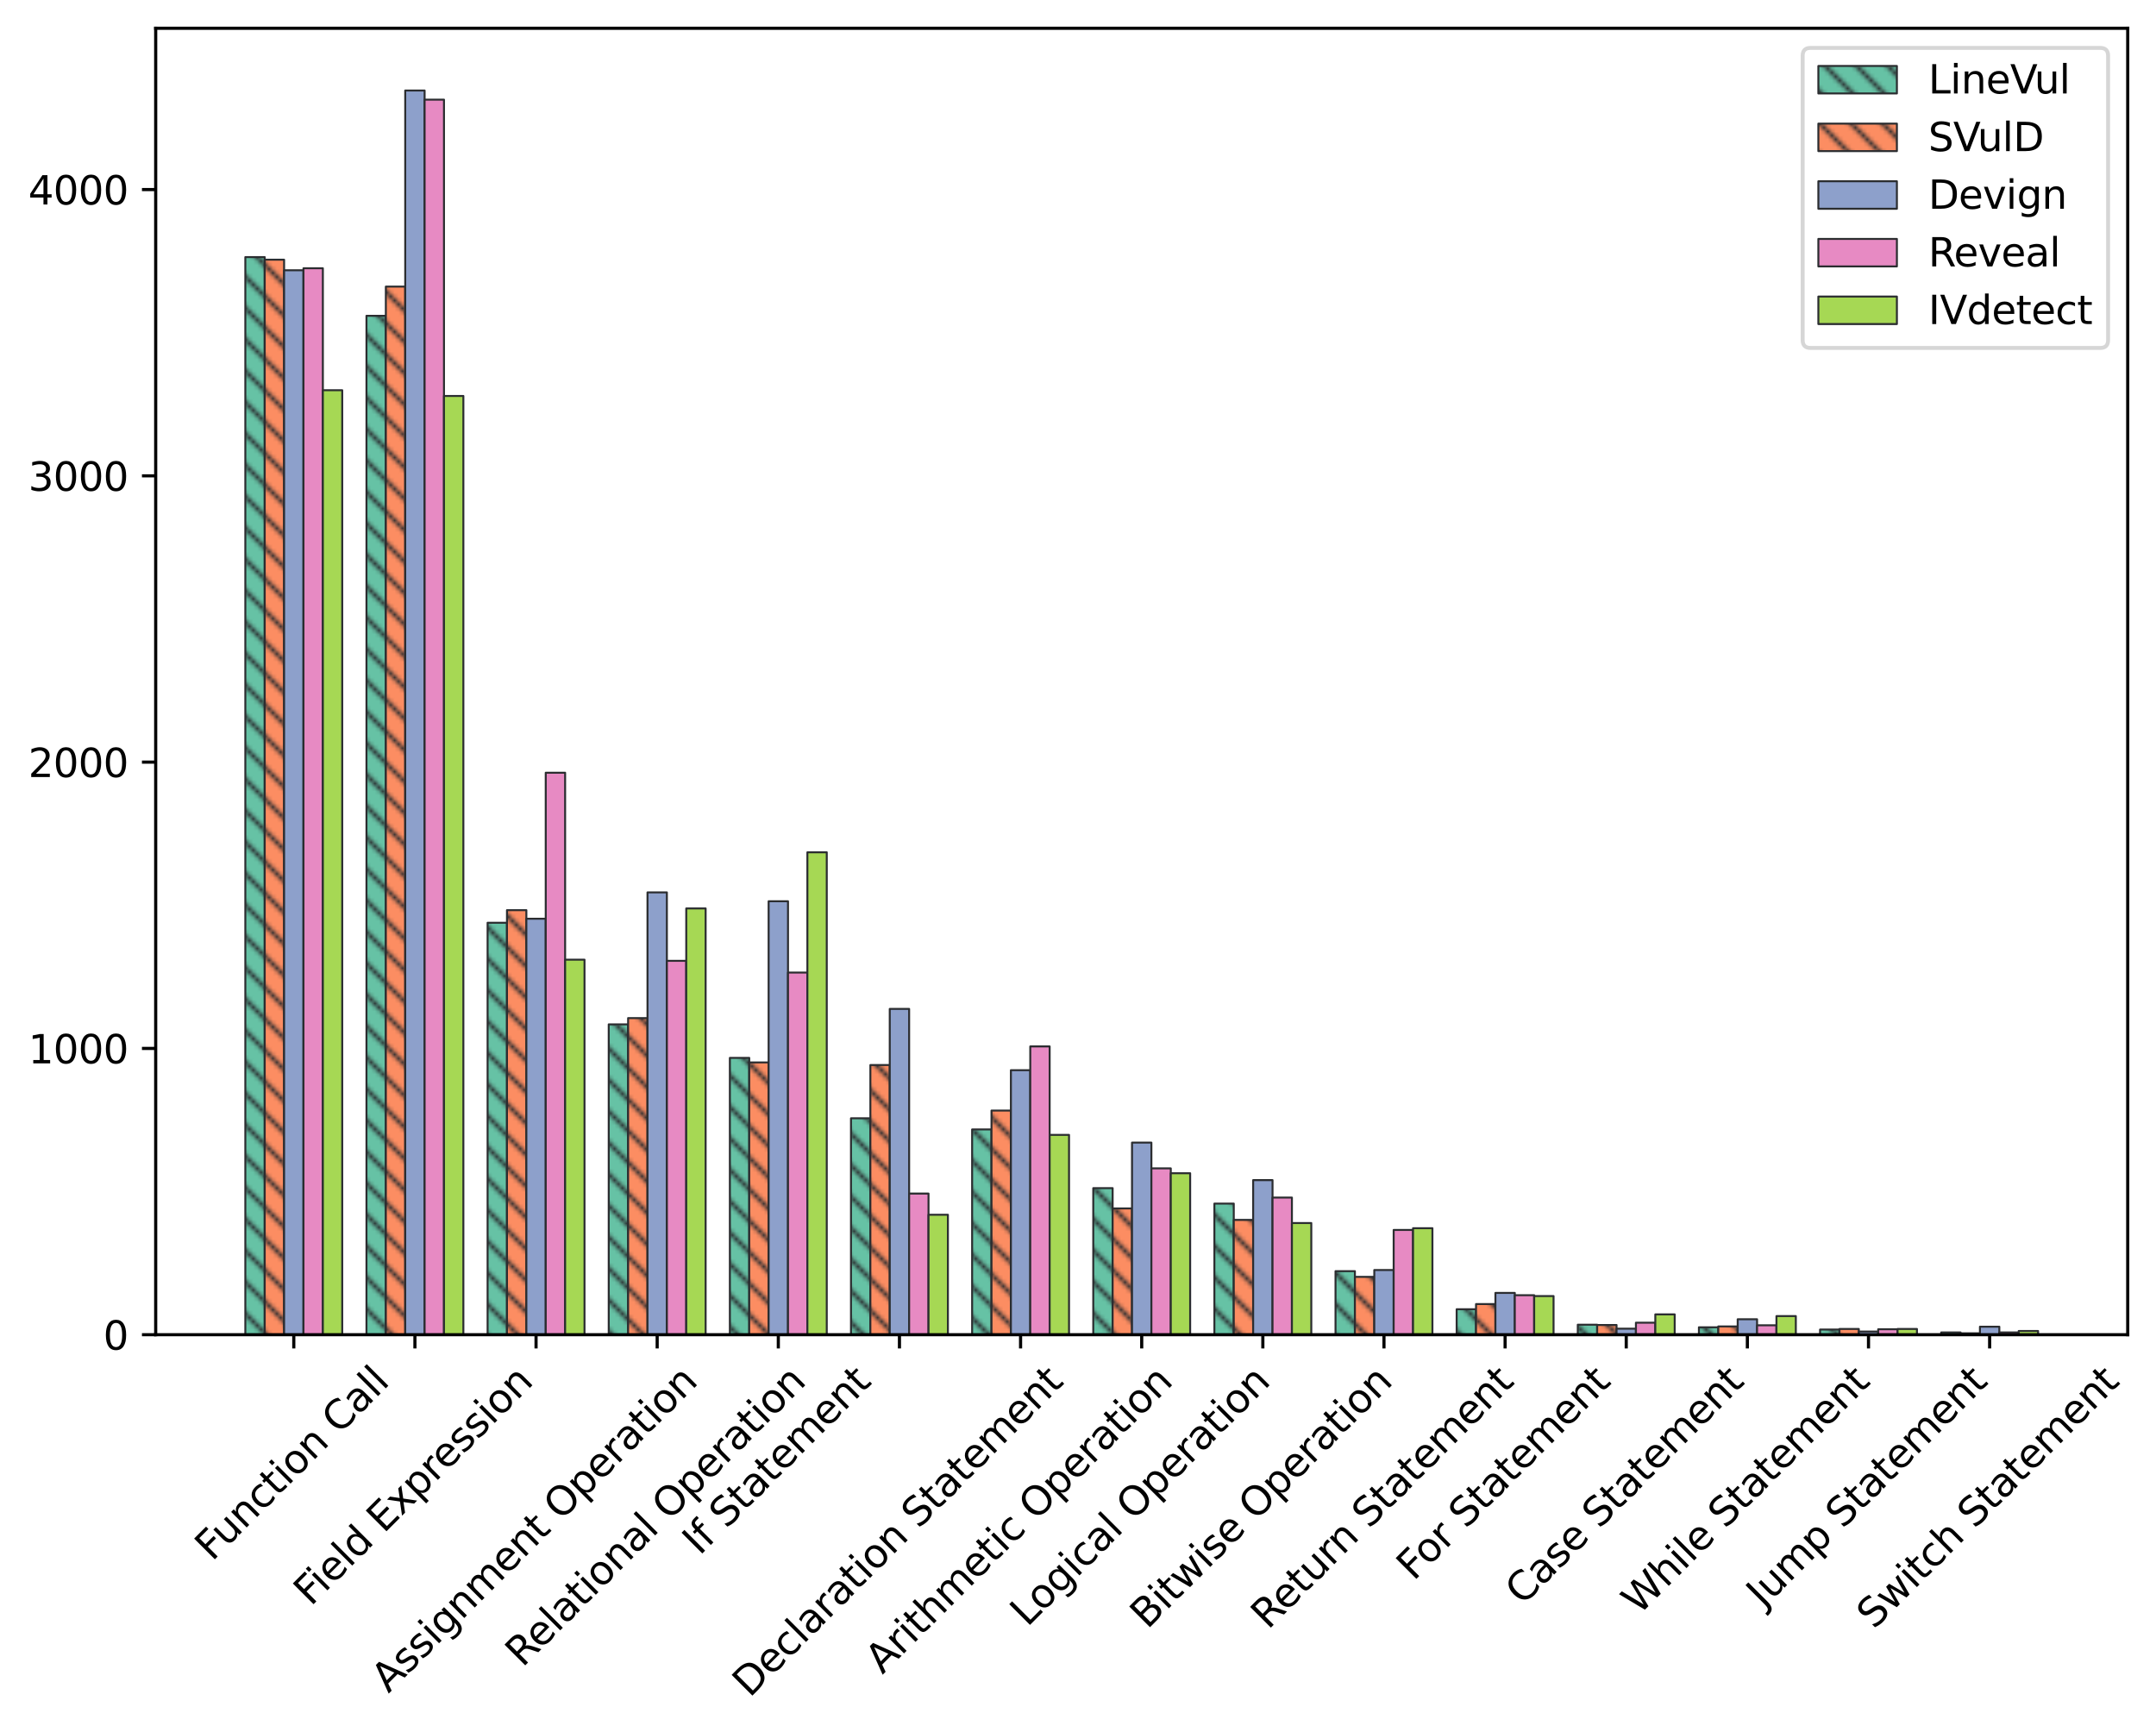 <?xml version="1.0" encoding="utf-8" standalone="no"?>
<!DOCTYPE svg PUBLIC "-//W3C//DTD SVG 1.1//EN"
  "http://www.w3.org/Graphics/SVG/1.1/DTD/svg11.dtd">
<svg xmlns:xlink="http://www.w3.org/1999/xlink" width="549.05pt" height="441.106pt" viewBox="0 0 549.05 441.106" xmlns="http://www.w3.org/2000/svg" version="1.1">
 <defs>
  <style type="text/css">*{stroke-linejoin: round; stroke-linecap: butt}</style>
 </defs>
 <g id="figure_1">
  <g id="patch_1">
   <path d="M 0 441.106 
L 549.05 441.106 
L 549.05 0 
L 0 0 
z
" style="fill: #ffffff"/>
  </g>
  <g id="axes_1">
   <g id="patch_2">
    <path d="M 39.65 339.84 
L 541.85 339.84 
L 541.85 7.2 
L 39.65 7.2 
z
" style="fill: #ffffff"/>
   </g>
   <g id="patch_3">
    <path d="M 62.477 339.84 
L 67.413 339.84 
L 67.413 65.465 
L 62.477 65.465 
z
" clip-path="url(#pabed807ed5)" style="fill: url(#h1a33a3d0a0); stroke: #2b2d30; stroke-width: 0.5; stroke-linejoin: miter"/>
   </g>
   <g id="patch_4">
    <path d="M 93.325 339.84 
L 98.261 339.84 
L 98.261 80.408 
L 93.325 80.408 
z
" clip-path="url(#pabed807ed5)" style="fill: url(#h1a33a3d0a0); stroke: #2b2d30; stroke-width: 0.5; stroke-linejoin: miter"/>
   </g>
   <g id="patch_5">
    <path d="M 124.173 339.84 
L 129.108 339.84 
L 129.108 234.945 
L 124.173 234.945 
z
" clip-path="url(#pabed807ed5)" style="fill: url(#h1a33a3d0a0); stroke: #2b2d30; stroke-width: 0.5; stroke-linejoin: miter"/>
   </g>
   <g id="patch_6">
    <path d="M 155.02 339.84 
L 159.956 339.84 
L 159.956 260.822 
L 155.02 260.822 
z
" clip-path="url(#pabed807ed5)" style="fill: url(#h1a33a3d0a0); stroke: #2b2d30; stroke-width: 0.5; stroke-linejoin: miter"/>
   </g>
   <g id="patch_7">
    <path d="M 185.868 339.84 
L 190.804 339.84 
L 190.804 269.351 
L 185.868 269.351 
z
" clip-path="url(#pabed807ed5)" style="fill: url(#h1a33a3d0a0); stroke: #2b2d30; stroke-width: 0.5; stroke-linejoin: miter"/>
   </g>
   <g id="patch_8">
    <path d="M 216.716 339.84 
L 221.651 339.84 
L 221.651 284.732 
L 216.716 284.732 
z
" clip-path="url(#pabed807ed5)" style="fill: url(#h1a33a3d0a0); stroke: #2b2d30; stroke-width: 0.5; stroke-linejoin: miter"/>
   </g>
   <g id="patch_9">
    <path d="M 247.563 339.84 
L 252.499 339.84 
L 252.499 287.575 
L 247.563 287.575 
z
" clip-path="url(#pabed807ed5)" style="fill: url(#h1a33a3d0a0); stroke: #2b2d30; stroke-width: 0.5; stroke-linejoin: miter"/>
   </g>
   <g id="patch_10">
    <path d="M 278.411 339.84 
L 283.347 339.84 
L 283.347 302.518 
L 278.411 302.518 
z
" clip-path="url(#pabed807ed5)" style="fill: url(#h1a33a3d0a0); stroke: #2b2d30; stroke-width: 0.5; stroke-linejoin: miter"/>
   </g>
   <g id="patch_11">
    <path d="M 309.259 339.84 
L 314.194 339.84 
L 314.194 306.454 
L 309.259 306.454 
z
" clip-path="url(#pabed807ed5)" style="fill: url(#h1a33a3d0a0); stroke: #2b2d30; stroke-width: 0.5; stroke-linejoin: miter"/>
   </g>
   <g id="patch_12">
    <path d="M 340.106 339.84 
L 345.042 339.84 
L 345.042 323.657 
L 340.106 323.657 
z
" clip-path="url(#pabed807ed5)" style="fill: url(#h1a33a3d0a0); stroke: #2b2d30; stroke-width: 0.5; stroke-linejoin: miter"/>
   </g>
   <g id="patch_13">
    <path d="M 370.954 339.84 
L 375.89 339.84 
L 375.89 333.352 
L 370.954 333.352 
z
" clip-path="url(#pabed807ed5)" style="fill: url(#h1a33a3d0a0); stroke: #2b2d30; stroke-width: 0.5; stroke-linejoin: miter"/>
   </g>
   <g id="patch_14">
    <path d="M 401.802 339.84 
L 406.737 339.84 
L 406.737 337.289 
L 401.802 337.289 
z
" clip-path="url(#pabed807ed5)" style="fill: url(#h1a33a3d0a0); stroke: #2b2d30; stroke-width: 0.5; stroke-linejoin: miter"/>
   </g>
   <g id="patch_15">
    <path d="M 432.649 339.84 
L 437.585 339.84 
L 437.585 337.945 
L 432.649 337.945 
z
" clip-path="url(#pabed807ed5)" style="fill: url(#h1a33a3d0a0); stroke: #2b2d30; stroke-width: 0.5; stroke-linejoin: miter"/>
   </g>
   <g id="patch_16">
    <path d="M 463.497 339.84 
L 468.433 339.84 
L 468.433 338.528 
L 463.497 338.528 
z
" clip-path="url(#pabed807ed5)" style="fill: url(#h1a33a3d0a0); stroke: #2b2d30; stroke-width: 0.5; stroke-linejoin: miter"/>
   </g>
   <g id="patch_17">
    <path d="M 494.345 339.84 
L 499.28 339.84 
L 499.28 339.257 
L 494.345 339.257 
z
" clip-path="url(#pabed807ed5)" style="fill: url(#h1a33a3d0a0); stroke: #2b2d30; stroke-width: 0.5; stroke-linejoin: miter"/>
   </g>
   <g id="patch_18">
    <path d="M 67.413 339.84 
L 72.349 339.84 
L 72.349 66.121 
L 67.413 66.121 
z
" clip-path="url(#pabed807ed5)" style="fill: url(#h4b7a4d886e); stroke: #2b2d30; stroke-width: 0.5; stroke-linejoin: miter"/>
   </g>
   <g id="patch_19">
    <path d="M 98.261 339.84 
L 103.196 339.84 
L 103.196 72.973 
L 98.261 72.973 
z
" clip-path="url(#pabed807ed5)" style="fill: url(#h4b7a4d886e); stroke: #2b2d30; stroke-width: 0.5; stroke-linejoin: miter"/>
   </g>
   <g id="patch_20">
    <path d="M 129.108 339.84 
L 134.044 339.84 
L 134.044 231.737 
L 129.108 231.737 
z
" clip-path="url(#pabed807ed5)" style="fill: url(#h4b7a4d886e); stroke: #2b2d30; stroke-width: 0.5; stroke-linejoin: miter"/>
   </g>
   <g id="patch_21">
    <path d="M 159.956 339.84 
L 164.892 339.84 
L 164.892 259.219 
L 159.956 259.219 
z
" clip-path="url(#pabed807ed5)" style="fill: url(#h4b7a4d886e); stroke: #2b2d30; stroke-width: 0.5; stroke-linejoin: miter"/>
   </g>
   <g id="patch_22">
    <path d="M 190.804 339.84 
L 195.739 339.84 
L 195.739 270.517 
L 190.804 270.517 
z
" clip-path="url(#pabed807ed5)" style="fill: url(#h4b7a4d886e); stroke: #2b2d30; stroke-width: 0.5; stroke-linejoin: miter"/>
   </g>
   <g id="patch_23">
    <path d="M 221.651 339.84 
L 226.587 339.84 
L 226.587 271.173 
L 221.651 271.173 
z
" clip-path="url(#pabed807ed5)" style="fill: url(#h4b7a4d886e); stroke: #2b2d30; stroke-width: 0.5; stroke-linejoin: miter"/>
   </g>
   <g id="patch_24">
    <path d="M 252.499 339.84 
L 257.435 339.84 
L 257.435 282.764 
L 252.499 282.764 
z
" clip-path="url(#pabed807ed5)" style="fill: url(#h4b7a4d886e); stroke: #2b2d30; stroke-width: 0.5; stroke-linejoin: miter"/>
   </g>
   <g id="patch_25">
    <path d="M 283.347 339.84 
L 288.282 339.84 
L 288.282 307.693 
L 283.347 307.693 
z
" clip-path="url(#pabed807ed5)" style="fill: url(#h4b7a4d886e); stroke: #2b2d30; stroke-width: 0.5; stroke-linejoin: miter"/>
   </g>
   <g id="patch_26">
    <path d="M 314.194 339.84 
L 319.13 339.84 
L 319.13 310.609 
L 314.194 310.609 
z
" clip-path="url(#pabed807ed5)" style="fill: url(#h4b7a4d886e); stroke: #2b2d30; stroke-width: 0.5; stroke-linejoin: miter"/>
   </g>
   <g id="patch_27">
    <path d="M 345.042 339.84 
L 349.978 339.84 
L 349.978 325.115 
L 345.042 325.115 
z
" clip-path="url(#pabed807ed5)" style="fill: url(#h4b7a4d886e); stroke: #2b2d30; stroke-width: 0.5; stroke-linejoin: miter"/>
   </g>
   <g id="patch_28">
    <path d="M 375.89 339.84 
L 380.825 339.84 
L 380.825 332.04 
L 375.89 332.04 
z
" clip-path="url(#pabed807ed5)" style="fill: url(#h4b7a4d886e); stroke: #2b2d30; stroke-width: 0.5; stroke-linejoin: miter"/>
   </g>
   <g id="patch_29">
    <path d="M 406.737 339.84 
L 411.673 339.84 
L 411.673 337.362 
L 406.737 337.362 
z
" clip-path="url(#pabed807ed5)" style="fill: url(#h4b7a4d886e); stroke: #2b2d30; stroke-width: 0.5; stroke-linejoin: miter"/>
   </g>
   <g id="patch_30">
    <path d="M 437.585 339.84 
L 442.521 339.84 
L 442.521 337.726 
L 437.585 337.726 
z
" clip-path="url(#pabed807ed5)" style="fill: url(#h4b7a4d886e); stroke: #2b2d30; stroke-width: 0.5; stroke-linejoin: miter"/>
   </g>
   <g id="patch_31">
    <path d="M 468.433 339.84 
L 473.368 339.84 
L 473.368 338.382 
L 468.433 338.382 
z
" clip-path="url(#pabed807ed5)" style="fill: url(#h4b7a4d886e); stroke: #2b2d30; stroke-width: 0.5; stroke-linejoin: miter"/>
   </g>
   <g id="patch_32">
    <path d="M 499.28 339.84 
L 504.216 339.84 
L 504.216 339.476 
L 499.28 339.476 
z
" clip-path="url(#pabed807ed5)" style="fill: url(#h4b7a4d886e); stroke: #2b2d30; stroke-width: 0.5; stroke-linejoin: miter"/>
   </g>
   <g id="patch_33">
    <path d="M 72.349 339.84 
L 77.284 339.84 
L 77.284 68.818 
L 72.349 68.818 
z
" clip-path="url(#pabed807ed5)" style="fill: #8da0cb; stroke: #2b2d30; stroke-width: 0.5; stroke-linejoin: miter"/>
   </g>
   <g id="patch_34">
    <path d="M 103.196 339.84 
L 108.132 339.84 
L 108.132 23.04 
L 103.196 23.04 
z
" clip-path="url(#pabed807ed5)" style="fill: #8da0cb; stroke: #2b2d30; stroke-width: 0.5; stroke-linejoin: miter"/>
   </g>
   <g id="patch_35">
    <path d="M 134.044 339.84 
L 138.979 339.84 
L 138.979 233.924 
L 134.044 233.924 
z
" clip-path="url(#pabed807ed5)" style="fill: #8da0cb; stroke: #2b2d30; stroke-width: 0.5; stroke-linejoin: miter"/>
   </g>
   <g id="patch_36">
    <path d="M 164.892 339.84 
L 169.827 339.84 
L 169.827 227.218 
L 164.892 227.218 
z
" clip-path="url(#pabed807ed5)" style="fill: #8da0cb; stroke: #2b2d30; stroke-width: 0.5; stroke-linejoin: miter"/>
   </g>
   <g id="patch_37">
    <path d="M 195.739 339.84 
L 200.675 339.84 
L 200.675 229.478 
L 195.739 229.478 
z
" clip-path="url(#pabed807ed5)" style="fill: #8da0cb; stroke: #2b2d30; stroke-width: 0.5; stroke-linejoin: miter"/>
   </g>
   <g id="patch_38">
    <path d="M 226.587 339.84 
L 231.522 339.84 
L 231.522 256.886 
L 226.587 256.886 
z
" clip-path="url(#pabed807ed5)" style="fill: #8da0cb; stroke: #2b2d30; stroke-width: 0.5; stroke-linejoin: miter"/>
   </g>
   <g id="patch_39">
    <path d="M 257.435 339.84 
L 262.37 339.84 
L 262.37 272.485 
L 257.435 272.485 
z
" clip-path="url(#pabed807ed5)" style="fill: #8da0cb; stroke: #2b2d30; stroke-width: 0.5; stroke-linejoin: miter"/>
   </g>
   <g id="patch_40">
    <path d="M 288.282 339.84 
L 293.218 339.84 
L 293.218 290.928 
L 288.282 290.928 
z
" clip-path="url(#pabed807ed5)" style="fill: #8da0cb; stroke: #2b2d30; stroke-width: 0.5; stroke-linejoin: miter"/>
   </g>
   <g id="patch_41">
    <path d="M 319.13 339.84 
L 324.065 339.84 
L 324.065 300.477 
L 319.13 300.477 
z
" clip-path="url(#pabed807ed5)" style="fill: #8da0cb; stroke: #2b2d30; stroke-width: 0.5; stroke-linejoin: miter"/>
   </g>
   <g id="patch_42">
    <path d="M 349.978 339.84 
L 354.913 339.84 
L 354.913 323.366 
L 349.978 323.366 
z
" clip-path="url(#pabed807ed5)" style="fill: #8da0cb; stroke: #2b2d30; stroke-width: 0.5; stroke-linejoin: miter"/>
   </g>
   <g id="patch_43">
    <path d="M 380.825 339.84 
L 385.761 339.84 
L 385.761 329.197 
L 380.825 329.197 
z
" clip-path="url(#pabed807ed5)" style="fill: #8da0cb; stroke: #2b2d30; stroke-width: 0.5; stroke-linejoin: miter"/>
   </g>
   <g id="patch_44">
    <path d="M 411.673 339.84 
L 416.608 339.84 
L 416.608 338.309 
L 411.673 338.309 
z
" clip-path="url(#pabed807ed5)" style="fill: #8da0cb; stroke: #2b2d30; stroke-width: 0.5; stroke-linejoin: miter"/>
   </g>
   <g id="patch_45">
    <path d="M 442.521 339.84 
L 447.456 339.84 
L 447.456 335.904 
L 442.521 335.904 
z
" clip-path="url(#pabed807ed5)" style="fill: #8da0cb; stroke: #2b2d30; stroke-width: 0.5; stroke-linejoin: miter"/>
   </g>
   <g id="patch_46">
    <path d="M 473.368 339.84 
L 478.304 339.84 
L 478.304 339.038 
L 473.368 339.038 
z
" clip-path="url(#pabed807ed5)" style="fill: #8da0cb; stroke: #2b2d30; stroke-width: 0.5; stroke-linejoin: miter"/>
   </g>
   <g id="patch_47">
    <path d="M 504.216 339.84 
L 509.151 339.84 
L 509.151 337.799 
L 504.216 337.799 
z
" clip-path="url(#pabed807ed5)" style="fill: #8da0cb; stroke: #2b2d30; stroke-width: 0.5; stroke-linejoin: miter"/>
   </g>
   <g id="patch_48">
    <path d="M 77.284 339.84 
L 82.22 339.84 
L 82.22 68.308 
L 77.284 68.308 
z
" clip-path="url(#pabed807ed5)" style="fill: #e78ac3; stroke: #2b2d30; stroke-width: 0.5; stroke-linejoin: miter"/>
   </g>
   <g id="patch_49">
    <path d="M 108.132 339.84 
L 113.067 339.84 
L 113.067 25.373 
L 108.132 25.373 
z
" clip-path="url(#pabed807ed5)" style="fill: #e78ac3; stroke: #2b2d30; stroke-width: 0.5; stroke-linejoin: miter"/>
   </g>
   <g id="patch_50">
    <path d="M 138.979 339.84 
L 143.915 339.84 
L 143.915 196.748 
L 138.979 196.748 
z
" clip-path="url(#pabed807ed5)" style="fill: #e78ac3; stroke: #2b2d30; stroke-width: 0.5; stroke-linejoin: miter"/>
   </g>
   <g id="patch_51">
    <path d="M 169.827 339.84 
L 174.763 339.84 
L 174.763 244.64 
L 169.827 244.64 
z
" clip-path="url(#pabed807ed5)" style="fill: #e78ac3; stroke: #2b2d30; stroke-width: 0.5; stroke-linejoin: miter"/>
   </g>
   <g id="patch_52">
    <path d="M 200.675 339.84 
L 205.61 339.84 
L 205.61 247.628 
L 200.675 247.628 
z
" clip-path="url(#pabed807ed5)" style="fill: #e78ac3; stroke: #2b2d30; stroke-width: 0.5; stroke-linejoin: miter"/>
   </g>
   <g id="patch_53">
    <path d="M 231.522 339.84 
L 236.458 339.84 
L 236.458 303.903 
L 231.522 303.903 
z
" clip-path="url(#pabed807ed5)" style="fill: #e78ac3; stroke: #2b2d30; stroke-width: 0.5; stroke-linejoin: miter"/>
   </g>
   <g id="patch_54">
    <path d="M 262.37 339.84 
L 267.306 339.84 
L 267.306 266.435 
L 262.37 266.435 
z
" clip-path="url(#pabed807ed5)" style="fill: #e78ac3; stroke: #2b2d30; stroke-width: 0.5; stroke-linejoin: miter"/>
   </g>
   <g id="patch_55">
    <path d="M 293.218 339.84 
L 298.153 339.84 
L 298.153 297.488 
L 293.218 297.488 
z
" clip-path="url(#pabed807ed5)" style="fill: #e78ac3; stroke: #2b2d30; stroke-width: 0.5; stroke-linejoin: miter"/>
   </g>
   <g id="patch_56">
    <path d="M 324.065 339.84 
L 329.001 339.84 
L 329.001 304.923 
L 324.065 304.923 
z
" clip-path="url(#pabed807ed5)" style="fill: #e78ac3; stroke: #2b2d30; stroke-width: 0.5; stroke-linejoin: miter"/>
   </g>
   <g id="patch_57">
    <path d="M 354.913 339.84 
L 359.849 339.84 
L 359.849 313.161 
L 354.913 313.161 
z
" clip-path="url(#pabed807ed5)" style="fill: #e78ac3; stroke: #2b2d30; stroke-width: 0.5; stroke-linejoin: miter"/>
   </g>
   <g id="patch_58">
    <path d="M 385.761 339.84 
L 390.696 339.84 
L 390.696 329.781 
L 385.761 329.781 
z
" clip-path="url(#pabed807ed5)" style="fill: #e78ac3; stroke: #2b2d30; stroke-width: 0.5; stroke-linejoin: miter"/>
   </g>
   <g id="patch_59">
    <path d="M 416.608 339.84 
L 421.544 339.84 
L 421.544 336.778 
L 416.608 336.778 
z
" clip-path="url(#pabed807ed5)" style="fill: #e78ac3; stroke: #2b2d30; stroke-width: 0.5; stroke-linejoin: miter"/>
   </g>
   <g id="patch_60">
    <path d="M 447.456 339.84 
L 452.392 339.84 
L 452.392 337.434 
L 447.456 337.434 
z
" clip-path="url(#pabed807ed5)" style="fill: #e78ac3; stroke: #2b2d30; stroke-width: 0.5; stroke-linejoin: miter"/>
   </g>
   <g id="patch_61">
    <path d="M 478.304 339.84 
L 483.239 339.84 
L 483.239 338.455 
L 478.304 338.455 
z
" clip-path="url(#pabed807ed5)" style="fill: #e78ac3; stroke: #2b2d30; stroke-width: 0.5; stroke-linejoin: miter"/>
   </g>
   <g id="patch_62">
    <path d="M 509.151 339.84 
L 514.087 339.84 
L 514.087 339.257 
L 509.151 339.257 
z
" clip-path="url(#pabed807ed5)" style="fill: #e78ac3; stroke: #2b2d30; stroke-width: 0.5; stroke-linejoin: miter"/>
   </g>
   <g id="patch_63">
    <path d="M 82.22 339.84 
L 87.155 339.84 
L 87.155 99.361 
L 82.22 99.361 
z
" clip-path="url(#pabed807ed5)" style="fill: #a6d854; stroke: #2b2d30; stroke-width: 0.5; stroke-linejoin: miter"/>
   </g>
   <g id="patch_64">
    <path d="M 113.067 339.84 
L 118.003 339.84 
L 118.003 100.819 
L 113.067 100.819 
z
" clip-path="url(#pabed807ed5)" style="fill: #a6d854; stroke: #2b2d30; stroke-width: 0.5; stroke-linejoin: miter"/>
   </g>
   <g id="patch_65">
    <path d="M 143.915 339.84 
L 148.851 339.84 
L 148.851 244.348 
L 143.915 244.348 
z
" clip-path="url(#pabed807ed5)" style="fill: #a6d854; stroke: #2b2d30; stroke-width: 0.5; stroke-linejoin: miter"/>
   </g>
   <g id="patch_66">
    <path d="M 174.763 339.84 
L 179.698 339.84 
L 179.698 231.3 
L 174.763 231.3 
z
" clip-path="url(#pabed807ed5)" style="fill: #a6d854; stroke: #2b2d30; stroke-width: 0.5; stroke-linejoin: miter"/>
   </g>
   <g id="patch_67">
    <path d="M 205.61 339.84 
L 210.546 339.84 
L 210.546 217.013 
L 205.61 217.013 
z
" clip-path="url(#pabed807ed5)" style="fill: #a6d854; stroke: #2b2d30; stroke-width: 0.5; stroke-linejoin: miter"/>
   </g>
   <g id="patch_68">
    <path d="M 236.458 339.84 
L 241.394 339.84 
L 241.394 309.297 
L 236.458 309.297 
z
" clip-path="url(#pabed807ed5)" style="fill: #a6d854; stroke: #2b2d30; stroke-width: 0.5; stroke-linejoin: miter"/>
   </g>
   <g id="patch_69">
    <path d="M 267.306 339.84 
L 272.241 339.84 
L 272.241 288.96 
L 267.306 288.96 
z
" clip-path="url(#pabed807ed5)" style="fill: #a6d854; stroke: #2b2d30; stroke-width: 0.5; stroke-linejoin: miter"/>
   </g>
   <g id="patch_70">
    <path d="M 298.153 339.84 
L 303.089 339.84 
L 303.089 298.727 
L 298.153 298.727 
z
" clip-path="url(#pabed807ed5)" style="fill: #a6d854; stroke: #2b2d30; stroke-width: 0.5; stroke-linejoin: miter"/>
   </g>
   <g id="patch_71">
    <path d="M 329.001 339.84 
L 333.937 339.84 
L 333.937 311.411 
L 329.001 311.411 
z
" clip-path="url(#pabed807ed5)" style="fill: #a6d854; stroke: #2b2d30; stroke-width: 0.5; stroke-linejoin: miter"/>
   </g>
   <g id="patch_72">
    <path d="M 359.849 339.84 
L 364.784 339.84 
L 364.784 312.723 
L 359.849 312.723 
z
" clip-path="url(#pabed807ed5)" style="fill: #a6d854; stroke: #2b2d30; stroke-width: 0.5; stroke-linejoin: miter"/>
   </g>
   <g id="patch_73">
    <path d="M 390.696 339.84 
L 395.632 339.84 
L 395.632 329.999 
L 390.696 329.999 
z
" clip-path="url(#pabed807ed5)" style="fill: #a6d854; stroke: #2b2d30; stroke-width: 0.5; stroke-linejoin: miter"/>
   </g>
   <g id="patch_74">
    <path d="M 421.544 339.84 
L 426.48 339.84 
L 426.48 334.664 
L 421.544 334.664 
z
" clip-path="url(#pabed807ed5)" style="fill: #a6d854; stroke: #2b2d30; stroke-width: 0.5; stroke-linejoin: miter"/>
   </g>
   <g id="patch_75">
    <path d="M 452.392 339.84 
L 457.327 339.84 
L 457.327 335.102 
L 452.392 335.102 
z
" clip-path="url(#pabed807ed5)" style="fill: #a6d854; stroke: #2b2d30; stroke-width: 0.5; stroke-linejoin: miter"/>
   </g>
   <g id="patch_76">
    <path d="M 483.239 339.84 
L 488.175 339.84 
L 488.175 338.382 
L 483.239 338.382 
z
" clip-path="url(#pabed807ed5)" style="fill: #a6d854; stroke: #2b2d30; stroke-width: 0.5; stroke-linejoin: miter"/>
   </g>
   <g id="patch_77">
    <path d="M 514.087 339.84 
L 519.023 339.84 
L 519.023 338.892 
L 514.087 338.892 
z
" clip-path="url(#pabed807ed5)" style="fill: #a6d854; stroke: #2b2d30; stroke-width: 0.5; stroke-linejoin: miter"/>
   </g>
   <g id="matplotlib.axis_1">
    <g id="xtick_1">
     <g id="line2d_1">
      <defs>
       <path id="m83a94e54fe" d="M 0 0 
L 0 3.5 
" style="stroke: #000000; stroke-width: 0.8"/>
      </defs>
      <g>
       <use xlink:href="#m83a94e54fe" x="74.816" y="339.84" style="stroke: #000000; stroke-width: 0.8"/>
      </g>
     </g>
     <g id="text_1">
      <!-- Function Call -->
      <g transform="translate(54.008 397.733) rotate(-45) scale(0.1 -0.1)">
       <defs>
        <path id="DejaVuSans-46" d="M 628 4666 
L 3309 4666 
L 3309 4134 
L 1259 4134 
L 1259 2759 
L 3109 2759 
L 3109 2228 
L 1259 2228 
L 1259 0 
L 628 0 
L 628 4666 
z
" transform="scale(0.016)"/>
        <path id="DejaVuSans-75" d="M 544 1381 
L 544 3500 
L 1119 3500 
L 1119 1403 
Q 1119 906 1312 657 
Q 1506 409 1894 409 
Q 2359 409 2629 706 
Q 2900 1003 2900 1516 
L 2900 3500 
L 3475 3500 
L 3475 0 
L 2900 0 
L 2900 538 
Q 2691 219 2414 64 
Q 2138 -91 1772 -91 
Q 1169 -91 856 284 
Q 544 659 544 1381 
z
M 1991 3584 
L 1991 3584 
z
" transform="scale(0.016)"/>
        <path id="DejaVuSans-6e" d="M 3513 2113 
L 3513 0 
L 2938 0 
L 2938 2094 
Q 2938 2591 2744 2837 
Q 2550 3084 2163 3084 
Q 1697 3084 1428 2787 
Q 1159 2491 1159 1978 
L 1159 0 
L 581 0 
L 581 3500 
L 1159 3500 
L 1159 2956 
Q 1366 3272 1645 3428 
Q 1925 3584 2291 3584 
Q 2894 3584 3203 3211 
Q 3513 2838 3513 2113 
z
" transform="scale(0.016)"/>
        <path id="DejaVuSans-63" d="M 3122 3366 
L 3122 2828 
Q 2878 2963 2633 3030 
Q 2388 3097 2138 3097 
Q 1578 3097 1268 2742 
Q 959 2388 959 1747 
Q 959 1106 1268 751 
Q 1578 397 2138 397 
Q 2388 397 2633 464 
Q 2878 531 3122 666 
L 3122 134 
Q 2881 22 2623 -34 
Q 2366 -91 2075 -91 
Q 1284 -91 818 406 
Q 353 903 353 1747 
Q 353 2603 823 3093 
Q 1294 3584 2113 3584 
Q 2378 3584 2631 3529 
Q 2884 3475 3122 3366 
z
" transform="scale(0.016)"/>
        <path id="DejaVuSans-74" d="M 1172 4494 
L 1172 3500 
L 2356 3500 
L 2356 3053 
L 1172 3053 
L 1172 1153 
Q 1172 725 1289 603 
Q 1406 481 1766 481 
L 2356 481 
L 2356 0 
L 1766 0 
Q 1100 0 847 248 
Q 594 497 594 1153 
L 594 3053 
L 172 3053 
L 172 3500 
L 594 3500 
L 594 4494 
L 1172 4494 
z
" transform="scale(0.016)"/>
        <path id="DejaVuSans-69" d="M 603 3500 
L 1178 3500 
L 1178 0 
L 603 0 
L 603 3500 
z
M 603 4863 
L 1178 4863 
L 1178 4134 
L 603 4134 
L 603 4863 
z
" transform="scale(0.016)"/>
        <path id="DejaVuSans-6f" d="M 1959 3097 
Q 1497 3097 1228 2736 
Q 959 2375 959 1747 
Q 959 1119 1226 758 
Q 1494 397 1959 397 
Q 2419 397 2687 759 
Q 2956 1122 2956 1747 
Q 2956 2369 2687 2733 
Q 2419 3097 1959 3097 
z
M 1959 3584 
Q 2709 3584 3137 3096 
Q 3566 2609 3566 1747 
Q 3566 888 3137 398 
Q 2709 -91 1959 -91 
Q 1206 -91 779 398 
Q 353 888 353 1747 
Q 353 2609 779 3096 
Q 1206 3584 1959 3584 
z
" transform="scale(0.016)"/>
        <path id="DejaVuSans-20" transform="scale(0.016)"/>
        <path id="DejaVuSans-43" d="M 4122 4306 
L 4122 3641 
Q 3803 3938 3442 4084 
Q 3081 4231 2675 4231 
Q 1875 4231 1450 3742 
Q 1025 3253 1025 2328 
Q 1025 1406 1450 917 
Q 1875 428 2675 428 
Q 3081 428 3442 575 
Q 3803 722 4122 1019 
L 4122 359 
Q 3791 134 3420 21 
Q 3050 -91 2638 -91 
Q 1578 -91 968 557 
Q 359 1206 359 2328 
Q 359 3453 968 4101 
Q 1578 4750 2638 4750 
Q 3056 4750 3426 4639 
Q 3797 4528 4122 4306 
z
" transform="scale(0.016)"/>
        <path id="DejaVuSans-61" d="M 2194 1759 
Q 1497 1759 1228 1600 
Q 959 1441 959 1056 
Q 959 750 1161 570 
Q 1363 391 1709 391 
Q 2188 391 2477 730 
Q 2766 1069 2766 1631 
L 2766 1759 
L 2194 1759 
z
M 3341 1997 
L 3341 0 
L 2766 0 
L 2766 531 
Q 2569 213 2275 61 
Q 1981 -91 1556 -91 
Q 1019 -91 701 211 
Q 384 513 384 1019 
Q 384 1609 779 1909 
Q 1175 2209 1959 2209 
L 2766 2209 
L 2766 2266 
Q 2766 2663 2505 2880 
Q 2244 3097 1772 3097 
Q 1472 3097 1187 3025 
Q 903 2953 641 2809 
L 641 3341 
Q 956 3463 1253 3523 
Q 1550 3584 1831 3584 
Q 2591 3584 2966 3190 
Q 3341 2797 3341 1997 
z
" transform="scale(0.016)"/>
        <path id="DejaVuSans-6c" d="M 603 4863 
L 1178 4863 
L 1178 0 
L 603 0 
L 603 4863 
z
" transform="scale(0.016)"/>
       </defs>
       <use xlink:href="#DejaVuSans-46"/>
       <use xlink:href="#DejaVuSans-75" x="52.02"/>
       <use xlink:href="#DejaVuSans-6e" x="115.398"/>
       <use xlink:href="#DejaVuSans-63" x="178.777"/>
       <use xlink:href="#DejaVuSans-74" x="233.758"/>
       <use xlink:href="#DejaVuSans-69" x="272.967"/>
       <use xlink:href="#DejaVuSans-6f" x="300.75"/>
       <use xlink:href="#DejaVuSans-6e" x="361.932"/>
       <use xlink:href="#DejaVuSans-20" x="425.311"/>
       <use xlink:href="#DejaVuSans-43" x="457.098"/>
       <use xlink:href="#DejaVuSans-61" x="526.922"/>
       <use xlink:href="#DejaVuSans-6c" x="588.201"/>
       <use xlink:href="#DejaVuSans-6c" x="615.984"/>
      </g>
     </g>
    </g>
    <g id="xtick_2">
     <g id="line2d_2">
      <g>
       <use xlink:href="#m83a94e54fe" x="105.664" y="339.84" style="stroke: #000000; stroke-width: 0.8"/>
      </g>
     </g>
     <g id="text_2">
      <!-- Field Expression -->
      <g transform="translate(79.14 409.164) rotate(-45) scale(0.1 -0.1)">
       <defs>
        <path id="DejaVuSans-65" d="M 3597 1894 
L 3597 1613 
L 953 1613 
Q 991 1019 1311 708 
Q 1631 397 2203 397 
Q 2534 397 2845 478 
Q 3156 559 3463 722 
L 3463 178 
Q 3153 47 2828 -22 
Q 2503 -91 2169 -91 
Q 1331 -91 842 396 
Q 353 884 353 1716 
Q 353 2575 817 3079 
Q 1281 3584 2069 3584 
Q 2775 3584 3186 3129 
Q 3597 2675 3597 1894 
z
M 3022 2063 
Q 3016 2534 2758 2815 
Q 2500 3097 2075 3097 
Q 1594 3097 1305 2825 
Q 1016 2553 972 2059 
L 3022 2063 
z
" transform="scale(0.016)"/>
        <path id="DejaVuSans-64" d="M 2906 2969 
L 2906 4863 
L 3481 4863 
L 3481 0 
L 2906 0 
L 2906 525 
Q 2725 213 2448 61 
Q 2172 -91 1784 -91 
Q 1150 -91 751 415 
Q 353 922 353 1747 
Q 353 2572 751 3078 
Q 1150 3584 1784 3584 
Q 2172 3584 2448 3432 
Q 2725 3281 2906 2969 
z
M 947 1747 
Q 947 1113 1208 752 
Q 1469 391 1925 391 
Q 2381 391 2643 752 
Q 2906 1113 2906 1747 
Q 2906 2381 2643 2742 
Q 2381 3103 1925 3103 
Q 1469 3103 1208 2742 
Q 947 2381 947 1747 
z
" transform="scale(0.016)"/>
        <path id="DejaVuSans-45" d="M 628 4666 
L 3578 4666 
L 3578 4134 
L 1259 4134 
L 1259 2753 
L 3481 2753 
L 3481 2222 
L 1259 2222 
L 1259 531 
L 3634 531 
L 3634 0 
L 628 0 
L 628 4666 
z
" transform="scale(0.016)"/>
        <path id="DejaVuSans-78" d="M 3513 3500 
L 2247 1797 
L 3578 0 
L 2900 0 
L 1881 1375 
L 863 0 
L 184 0 
L 1544 1831 
L 300 3500 
L 978 3500 
L 1906 2253 
L 2834 3500 
L 3513 3500 
z
" transform="scale(0.016)"/>
        <path id="DejaVuSans-70" d="M 1159 525 
L 1159 -1331 
L 581 -1331 
L 581 3500 
L 1159 3500 
L 1159 2969 
Q 1341 3281 1617 3432 
Q 1894 3584 2278 3584 
Q 2916 3584 3314 3078 
Q 3713 2572 3713 1747 
Q 3713 922 3314 415 
Q 2916 -91 2278 -91 
Q 1894 -91 1617 61 
Q 1341 213 1159 525 
z
M 3116 1747 
Q 3116 2381 2855 2742 
Q 2594 3103 2138 3103 
Q 1681 3103 1420 2742 
Q 1159 2381 1159 1747 
Q 1159 1113 1420 752 
Q 1681 391 2138 391 
Q 2594 391 2855 752 
Q 3116 1113 3116 1747 
z
" transform="scale(0.016)"/>
        <path id="DejaVuSans-72" d="M 2631 2963 
Q 2534 3019 2420 3045 
Q 2306 3072 2169 3072 
Q 1681 3072 1420 2755 
Q 1159 2438 1159 1844 
L 1159 0 
L 581 0 
L 581 3500 
L 1159 3500 
L 1159 2956 
Q 1341 3275 1631 3429 
Q 1922 3584 2338 3584 
Q 2397 3584 2469 3576 
Q 2541 3569 2628 3553 
L 2631 2963 
z
" transform="scale(0.016)"/>
        <path id="DejaVuSans-73" d="M 2834 3397 
L 2834 2853 
Q 2591 2978 2328 3040 
Q 2066 3103 1784 3103 
Q 1356 3103 1142 2972 
Q 928 2841 928 2578 
Q 928 2378 1081 2264 
Q 1234 2150 1697 2047 
L 1894 2003 
Q 2506 1872 2764 1633 
Q 3022 1394 3022 966 
Q 3022 478 2636 193 
Q 2250 -91 1575 -91 
Q 1294 -91 989 -36 
Q 684 19 347 128 
L 347 722 
Q 666 556 975 473 
Q 1284 391 1588 391 
Q 1994 391 2212 530 
Q 2431 669 2431 922 
Q 2431 1156 2273 1281 
Q 2116 1406 1581 1522 
L 1381 1569 
Q 847 1681 609 1914 
Q 372 2147 372 2553 
Q 372 3047 722 3315 
Q 1072 3584 1716 3584 
Q 2034 3584 2315 3537 
Q 2597 3491 2834 3397 
z
" transform="scale(0.016)"/>
       </defs>
       <use xlink:href="#DejaVuSans-46"/>
       <use xlink:href="#DejaVuSans-69" x="50.27"/>
       <use xlink:href="#DejaVuSans-65" x="78.053"/>
       <use xlink:href="#DejaVuSans-6c" x="139.576"/>
       <use xlink:href="#DejaVuSans-64" x="167.359"/>
       <use xlink:href="#DejaVuSans-20" x="230.836"/>
       <use xlink:href="#DejaVuSans-45" x="262.623"/>
       <use xlink:href="#DejaVuSans-78" x="325.807"/>
       <use xlink:href="#DejaVuSans-70" x="384.986"/>
       <use xlink:href="#DejaVuSans-72" x="448.463"/>
       <use xlink:href="#DejaVuSans-65" x="487.326"/>
       <use xlink:href="#DejaVuSans-73" x="548.85"/>
       <use xlink:href="#DejaVuSans-73" x="600.949"/>
       <use xlink:href="#DejaVuSans-69" x="653.049"/>
       <use xlink:href="#DejaVuSans-6f" x="680.832"/>
       <use xlink:href="#DejaVuSans-6e" x="742.014"/>
      </g>
     </g>
    </g>
    <g id="xtick_3">
     <g id="line2d_3">
      <g>
       <use xlink:href="#m83a94e54fe" x="136.512" y="339.84" style="stroke: #000000; stroke-width: 0.8"/>
      </g>
     </g>
     <g id="text_3">
      <!-- Assignment Operation -->
      <g transform="translate(98.928 431.282) rotate(-45) scale(0.1 -0.1)">
       <defs>
        <path id="DejaVuSans-41" d="M 2188 4044 
L 1331 1722 
L 3047 1722 
L 2188 4044 
z
M 1831 4666 
L 2547 4666 
L 4325 0 
L 3669 0 
L 3244 1197 
L 1141 1197 
L 716 0 
L 50 0 
L 1831 4666 
z
" transform="scale(0.016)"/>
        <path id="DejaVuSans-67" d="M 2906 1791 
Q 2906 2416 2648 2759 
Q 2391 3103 1925 3103 
Q 1463 3103 1205 2759 
Q 947 2416 947 1791 
Q 947 1169 1205 825 
Q 1463 481 1925 481 
Q 2391 481 2648 825 
Q 2906 1169 2906 1791 
z
M 3481 434 
Q 3481 -459 3084 -895 
Q 2688 -1331 1869 -1331 
Q 1566 -1331 1297 -1286 
Q 1028 -1241 775 -1147 
L 775 -588 
Q 1028 -725 1275 -790 
Q 1522 -856 1778 -856 
Q 2344 -856 2625 -561 
Q 2906 -266 2906 331 
L 2906 616 
Q 2728 306 2450 153 
Q 2172 0 1784 0 
Q 1141 0 747 490 
Q 353 981 353 1791 
Q 353 2603 747 3093 
Q 1141 3584 1784 3584 
Q 2172 3584 2450 3431 
Q 2728 3278 2906 2969 
L 2906 3500 
L 3481 3500 
L 3481 434 
z
" transform="scale(0.016)"/>
        <path id="DejaVuSans-6d" d="M 3328 2828 
Q 3544 3216 3844 3400 
Q 4144 3584 4550 3584 
Q 5097 3584 5394 3201 
Q 5691 2819 5691 2113 
L 5691 0 
L 5113 0 
L 5113 2094 
Q 5113 2597 4934 2840 
Q 4756 3084 4391 3084 
Q 3944 3084 3684 2787 
Q 3425 2491 3425 1978 
L 3425 0 
L 2847 0 
L 2847 2094 
Q 2847 2600 2669 2842 
Q 2491 3084 2119 3084 
Q 1678 3084 1418 2786 
Q 1159 2488 1159 1978 
L 1159 0 
L 581 0 
L 581 3500 
L 1159 3500 
L 1159 2956 
Q 1356 3278 1631 3431 
Q 1906 3584 2284 3584 
Q 2666 3584 2933 3390 
Q 3200 3197 3328 2828 
z
" transform="scale(0.016)"/>
        <path id="DejaVuSans-4f" d="M 2522 4238 
Q 1834 4238 1429 3725 
Q 1025 3213 1025 2328 
Q 1025 1447 1429 934 
Q 1834 422 2522 422 
Q 3209 422 3611 934 
Q 4013 1447 4013 2328 
Q 4013 3213 3611 3725 
Q 3209 4238 2522 4238 
z
M 2522 4750 
Q 3503 4750 4090 4092 
Q 4678 3434 4678 2328 
Q 4678 1225 4090 567 
Q 3503 -91 2522 -91 
Q 1538 -91 948 565 
Q 359 1222 359 2328 
Q 359 3434 948 4092 
Q 1538 4750 2522 4750 
z
" transform="scale(0.016)"/>
       </defs>
       <use xlink:href="#DejaVuSans-41"/>
       <use xlink:href="#DejaVuSans-73" x="68.408"/>
       <use xlink:href="#DejaVuSans-73" x="120.508"/>
       <use xlink:href="#DejaVuSans-69" x="172.607"/>
       <use xlink:href="#DejaVuSans-67" x="200.391"/>
       <use xlink:href="#DejaVuSans-6e" x="263.867"/>
       <use xlink:href="#DejaVuSans-6d" x="327.246"/>
       <use xlink:href="#DejaVuSans-65" x="424.658"/>
       <use xlink:href="#DejaVuSans-6e" x="486.182"/>
       <use xlink:href="#DejaVuSans-74" x="549.561"/>
       <use xlink:href="#DejaVuSans-20" x="588.77"/>
       <use xlink:href="#DejaVuSans-4f" x="620.557"/>
       <use xlink:href="#DejaVuSans-70" x="699.268"/>
       <use xlink:href="#DejaVuSans-65" x="762.744"/>
       <use xlink:href="#DejaVuSans-72" x="824.268"/>
       <use xlink:href="#DejaVuSans-61" x="865.381"/>
       <use xlink:href="#DejaVuSans-74" x="926.66"/>
       <use xlink:href="#DejaVuSans-69" x="965.869"/>
       <use xlink:href="#DejaVuSans-6f" x="993.652"/>
       <use xlink:href="#DejaVuSans-6e" x="1054.834"/>
      </g>
     </g>
    </g>
    <g id="xtick_4">
     <g id="line2d_4">
      <g>
       <use xlink:href="#m83a94e54fe" x="167.359" y="339.84" style="stroke: #000000; stroke-width: 0.8"/>
      </g>
     </g>
     <g id="text_4">
      <!-- Relational Operation -->
      <g transform="translate(133.049 424.737) rotate(-45) scale(0.1 -0.1)">
       <defs>
        <path id="DejaVuSans-52" d="M 2841 2188 
Q 3044 2119 3236 1894 
Q 3428 1669 3622 1275 
L 4263 0 
L 3584 0 
L 2988 1197 
Q 2756 1666 2539 1819 
Q 2322 1972 1947 1972 
L 1259 1972 
L 1259 0 
L 628 0 
L 628 4666 
L 2053 4666 
Q 2853 4666 3247 4331 
Q 3641 3997 3641 3322 
Q 3641 2881 3436 2590 
Q 3231 2300 2841 2188 
z
M 1259 4147 
L 1259 2491 
L 2053 2491 
Q 2509 2491 2742 2702 
Q 2975 2913 2975 3322 
Q 2975 3731 2742 3939 
Q 2509 4147 2053 4147 
L 1259 4147 
z
" transform="scale(0.016)"/>
       </defs>
       <use xlink:href="#DejaVuSans-52"/>
       <use xlink:href="#DejaVuSans-65" x="64.982"/>
       <use xlink:href="#DejaVuSans-6c" x="126.506"/>
       <use xlink:href="#DejaVuSans-61" x="154.289"/>
       <use xlink:href="#DejaVuSans-74" x="215.568"/>
       <use xlink:href="#DejaVuSans-69" x="254.777"/>
       <use xlink:href="#DejaVuSans-6f" x="282.561"/>
       <use xlink:href="#DejaVuSans-6e" x="343.742"/>
       <use xlink:href="#DejaVuSans-61" x="407.121"/>
       <use xlink:href="#DejaVuSans-6c" x="468.4"/>
       <use xlink:href="#DejaVuSans-20" x="496.184"/>
       <use xlink:href="#DejaVuSans-4f" x="527.971"/>
       <use xlink:href="#DejaVuSans-70" x="606.682"/>
       <use xlink:href="#DejaVuSans-65" x="670.158"/>
       <use xlink:href="#DejaVuSans-72" x="731.682"/>
       <use xlink:href="#DejaVuSans-61" x="772.795"/>
       <use xlink:href="#DejaVuSans-74" x="834.074"/>
       <use xlink:href="#DejaVuSans-69" x="873.283"/>
       <use xlink:href="#DejaVuSans-6f" x="901.066"/>
       <use xlink:href="#DejaVuSans-6e" x="962.248"/>
      </g>
     </g>
    </g>
    <g id="xtick_5">
     <g id="line2d_5">
      <g>
       <use xlink:href="#m83a94e54fe" x="198.207" y="339.84" style="stroke: #000000; stroke-width: 0.8"/>
      </g>
     </g>
     <g id="text_5">
      <!-- If Statement -->
      <g transform="translate(178.142 396.245) rotate(-45) scale(0.1 -0.1)">
       <defs>
        <path id="DejaVuSans-49" d="M 628 4666 
L 1259 4666 
L 1259 0 
L 628 0 
L 628 4666 
z
" transform="scale(0.016)"/>
        <path id="DejaVuSans-66" d="M 2375 4863 
L 2375 4384 
L 1825 4384 
Q 1516 4384 1395 4259 
Q 1275 4134 1275 3809 
L 1275 3500 
L 2222 3500 
L 2222 3053 
L 1275 3053 
L 1275 0 
L 697 0 
L 697 3053 
L 147 3053 
L 147 3500 
L 697 3500 
L 697 3744 
Q 697 4328 969 4595 
Q 1241 4863 1831 4863 
L 2375 4863 
z
" transform="scale(0.016)"/>
        <path id="DejaVuSans-53" d="M 3425 4513 
L 3425 3897 
Q 3066 4069 2747 4153 
Q 2428 4238 2131 4238 
Q 1616 4238 1336 4038 
Q 1056 3838 1056 3469 
Q 1056 3159 1242 3001 
Q 1428 2844 1947 2747 
L 2328 2669 
Q 3034 2534 3370 2195 
Q 3706 1856 3706 1288 
Q 3706 609 3251 259 
Q 2797 -91 1919 -91 
Q 1588 -91 1214 -16 
Q 841 59 441 206 
L 441 856 
Q 825 641 1194 531 
Q 1563 422 1919 422 
Q 2459 422 2753 634 
Q 3047 847 3047 1241 
Q 3047 1584 2836 1778 
Q 2625 1972 2144 2069 
L 1759 2144 
Q 1053 2284 737 2584 
Q 422 2884 422 3419 
Q 422 4038 858 4394 
Q 1294 4750 2059 4750 
Q 2388 4750 2728 4690 
Q 3069 4631 3425 4513 
z
" transform="scale(0.016)"/>
       </defs>
       <use xlink:href="#DejaVuSans-49"/>
       <use xlink:href="#DejaVuSans-66" x="29.492"/>
       <use xlink:href="#DejaVuSans-20" x="64.697"/>
       <use xlink:href="#DejaVuSans-53" x="96.484"/>
       <use xlink:href="#DejaVuSans-74" x="159.961"/>
       <use xlink:href="#DejaVuSans-61" x="199.17"/>
       <use xlink:href="#DejaVuSans-74" x="260.449"/>
       <use xlink:href="#DejaVuSans-65" x="299.658"/>
       <use xlink:href="#DejaVuSans-6d" x="361.182"/>
       <use xlink:href="#DejaVuSans-65" x="458.594"/>
       <use xlink:href="#DejaVuSans-6e" x="520.117"/>
       <use xlink:href="#DejaVuSans-74" x="583.496"/>
      </g>
     </g>
    </g>
    <g id="xtick_6">
     <g id="line2d_6">
      <g>
       <use xlink:href="#m83a94e54fe" x="229.055" y="339.84" style="stroke: #000000; stroke-width: 0.8"/>
      </g>
     </g>
     <g id="text_6">
      <!-- Declaration Statement -->
      <g transform="translate(190.895 432.435) rotate(-45) scale(0.1 -0.1)">
       <defs>
        <path id="DejaVuSans-44" d="M 1259 4147 
L 1259 519 
L 2022 519 
Q 2988 519 3436 956 
Q 3884 1394 3884 2338 
Q 3884 3275 3436 3711 
Q 2988 4147 2022 4147 
L 1259 4147 
z
M 628 4666 
L 1925 4666 
Q 3281 4666 3915 4102 
Q 4550 3538 4550 2338 
Q 4550 1131 3912 565 
Q 3275 0 1925 0 
L 628 0 
L 628 4666 
z
" transform="scale(0.016)"/>
       </defs>
       <use xlink:href="#DejaVuSans-44"/>
       <use xlink:href="#DejaVuSans-65" x="77.002"/>
       <use xlink:href="#DejaVuSans-63" x="138.525"/>
       <use xlink:href="#DejaVuSans-6c" x="193.506"/>
       <use xlink:href="#DejaVuSans-61" x="221.289"/>
       <use xlink:href="#DejaVuSans-72" x="282.568"/>
       <use xlink:href="#DejaVuSans-61" x="323.682"/>
       <use xlink:href="#DejaVuSans-74" x="384.961"/>
       <use xlink:href="#DejaVuSans-69" x="424.17"/>
       <use xlink:href="#DejaVuSans-6f" x="451.953"/>
       <use xlink:href="#DejaVuSans-6e" x="513.135"/>
       <use xlink:href="#DejaVuSans-20" x="576.514"/>
       <use xlink:href="#DejaVuSans-53" x="608.301"/>
       <use xlink:href="#DejaVuSans-74" x="671.777"/>
       <use xlink:href="#DejaVuSans-61" x="710.986"/>
       <use xlink:href="#DejaVuSans-74" x="772.266"/>
       <use xlink:href="#DejaVuSans-65" x="811.475"/>
       <use xlink:href="#DejaVuSans-6d" x="872.998"/>
       <use xlink:href="#DejaVuSans-65" x="970.41"/>
       <use xlink:href="#DejaVuSans-6e" x="1031.934"/>
       <use xlink:href="#DejaVuSans-74" x="1095.312"/>
      </g>
     </g>
    </g>
    <g id="xtick_7">
     <g id="line2d_7">
      <g>
       <use xlink:href="#m83a94e54fe" x="259.902" y="339.84" style="stroke: #000000; stroke-width: 0.8"/>
      </g>
     </g>
     <g id="text_7">
      <!-- Arithmetic Operation -->
      <g transform="translate(224.722 426.476) rotate(-45) scale(0.1 -0.1)">
       <defs>
        <path id="DejaVuSans-68" d="M 3513 2113 
L 3513 0 
L 2938 0 
L 2938 2094 
Q 2938 2591 2744 2837 
Q 2550 3084 2163 3084 
Q 1697 3084 1428 2787 
Q 1159 2491 1159 1978 
L 1159 0 
L 581 0 
L 581 4863 
L 1159 4863 
L 1159 2956 
Q 1366 3272 1645 3428 
Q 1925 3584 2291 3584 
Q 2894 3584 3203 3211 
Q 3513 2838 3513 2113 
z
" transform="scale(0.016)"/>
       </defs>
       <use xlink:href="#DejaVuSans-41"/>
       <use xlink:href="#DejaVuSans-72" x="68.408"/>
       <use xlink:href="#DejaVuSans-69" x="109.521"/>
       <use xlink:href="#DejaVuSans-74" x="137.305"/>
       <use xlink:href="#DejaVuSans-68" x="176.514"/>
       <use xlink:href="#DejaVuSans-6d" x="239.893"/>
       <use xlink:href="#DejaVuSans-65" x="337.305"/>
       <use xlink:href="#DejaVuSans-74" x="398.828"/>
       <use xlink:href="#DejaVuSans-69" x="438.037"/>
       <use xlink:href="#DejaVuSans-63" x="465.82"/>
       <use xlink:href="#DejaVuSans-20" x="520.801"/>
       <use xlink:href="#DejaVuSans-4f" x="552.588"/>
       <use xlink:href="#DejaVuSans-70" x="631.299"/>
       <use xlink:href="#DejaVuSans-65" x="694.775"/>
       <use xlink:href="#DejaVuSans-72" x="756.299"/>
       <use xlink:href="#DejaVuSans-61" x="797.412"/>
       <use xlink:href="#DejaVuSans-74" x="858.691"/>
       <use xlink:href="#DejaVuSans-69" x="897.9"/>
       <use xlink:href="#DejaVuSans-6f" x="925.684"/>
       <use xlink:href="#DejaVuSans-6e" x="986.865"/>
      </g>
     </g>
    </g>
    <g id="xtick_8">
     <g id="line2d_8">
      <g>
       <use xlink:href="#m83a94e54fe" x="290.75" y="339.84" style="stroke: #000000; stroke-width: 0.8"/>
      </g>
     </g>
     <g id="text_8">
      <!-- Logical Operation -->
      <g transform="translate(261.591 414.433) rotate(-45) scale(0.1 -0.1)">
       <defs>
        <path id="DejaVuSans-4c" d="M 628 4666 
L 1259 4666 
L 1259 531 
L 3531 531 
L 3531 0 
L 628 0 
L 628 4666 
z
" transform="scale(0.016)"/>
       </defs>
       <use xlink:href="#DejaVuSans-4c"/>
       <use xlink:href="#DejaVuSans-6f" x="53.963"/>
       <use xlink:href="#DejaVuSans-67" x="115.145"/>
       <use xlink:href="#DejaVuSans-69" x="178.621"/>
       <use xlink:href="#DejaVuSans-63" x="206.404"/>
       <use xlink:href="#DejaVuSans-61" x="261.385"/>
       <use xlink:href="#DejaVuSans-6c" x="322.664"/>
       <use xlink:href="#DejaVuSans-20" x="350.447"/>
       <use xlink:href="#DejaVuSans-4f" x="382.234"/>
       <use xlink:href="#DejaVuSans-70" x="460.945"/>
       <use xlink:href="#DejaVuSans-65" x="524.422"/>
       <use xlink:href="#DejaVuSans-72" x="585.945"/>
       <use xlink:href="#DejaVuSans-61" x="627.059"/>
       <use xlink:href="#DejaVuSans-74" x="688.338"/>
       <use xlink:href="#DejaVuSans-69" x="727.547"/>
       <use xlink:href="#DejaVuSans-6f" x="755.33"/>
       <use xlink:href="#DejaVuSans-6e" x="816.512"/>
      </g>
     </g>
    </g>
    <g id="xtick_9">
     <g id="line2d_9">
      <g>
       <use xlink:href="#m83a94e54fe" x="321.598" y="339.84" style="stroke: #000000; stroke-width: 0.8"/>
      </g>
     </g>
     <g id="text_9">
      <!-- Bitwise Operation -->
      <g transform="translate(292.145 415.021) rotate(-45) scale(0.1 -0.1)">
       <defs>
        <path id="DejaVuSans-42" d="M 1259 2228 
L 1259 519 
L 2272 519 
Q 2781 519 3026 730 
Q 3272 941 3272 1375 
Q 3272 1813 3026 2020 
Q 2781 2228 2272 2228 
L 1259 2228 
z
M 1259 4147 
L 1259 2741 
L 2194 2741 
Q 2656 2741 2882 2914 
Q 3109 3088 3109 3444 
Q 3109 3797 2882 3972 
Q 2656 4147 2194 4147 
L 1259 4147 
z
M 628 4666 
L 2241 4666 
Q 2963 4666 3353 4366 
Q 3744 4066 3744 3513 
Q 3744 3084 3544 2831 
Q 3344 2578 2956 2516 
Q 3422 2416 3680 2098 
Q 3938 1781 3938 1306 
Q 3938 681 3513 340 
Q 3088 0 2303 0 
L 628 0 
L 628 4666 
z
" transform="scale(0.016)"/>
        <path id="DejaVuSans-77" d="M 269 3500 
L 844 3500 
L 1563 769 
L 2278 3500 
L 2956 3500 
L 3675 769 
L 4391 3500 
L 4966 3500 
L 4050 0 
L 3372 0 
L 2619 2869 
L 1863 0 
L 1184 0 
L 269 3500 
z
" transform="scale(0.016)"/>
       </defs>
       <use xlink:href="#DejaVuSans-42"/>
       <use xlink:href="#DejaVuSans-69" x="68.604"/>
       <use xlink:href="#DejaVuSans-74" x="96.387"/>
       <use xlink:href="#DejaVuSans-77" x="135.596"/>
       <use xlink:href="#DejaVuSans-69" x="217.383"/>
       <use xlink:href="#DejaVuSans-73" x="245.166"/>
       <use xlink:href="#DejaVuSans-65" x="297.266"/>
       <use xlink:href="#DejaVuSans-20" x="358.789"/>
       <use xlink:href="#DejaVuSans-4f" x="390.576"/>
       <use xlink:href="#DejaVuSans-70" x="469.287"/>
       <use xlink:href="#DejaVuSans-65" x="532.764"/>
       <use xlink:href="#DejaVuSans-72" x="594.287"/>
       <use xlink:href="#DejaVuSans-61" x="635.4"/>
       <use xlink:href="#DejaVuSans-74" x="696.68"/>
       <use xlink:href="#DejaVuSans-69" x="735.889"/>
       <use xlink:href="#DejaVuSans-6f" x="763.672"/>
       <use xlink:href="#DejaVuSans-6e" x="824.854"/>
      </g>
     </g>
    </g>
    <g id="xtick_10">
     <g id="line2d_10">
      <g>
       <use xlink:href="#m83a94e54fe" x="352.445" y="339.84" style="stroke: #000000; stroke-width: 0.8"/>
      </g>
     </g>
     <g id="text_10">
      <!-- Return Statement -->
      <g transform="translate(322.936 415.133) rotate(-45) scale(0.1 -0.1)">
       <use xlink:href="#DejaVuSans-52"/>
       <use xlink:href="#DejaVuSans-65" x="64.982"/>
       <use xlink:href="#DejaVuSans-74" x="126.506"/>
       <use xlink:href="#DejaVuSans-75" x="165.715"/>
       <use xlink:href="#DejaVuSans-72" x="229.094"/>
       <use xlink:href="#DejaVuSans-6e" x="268.457"/>
       <use xlink:href="#DejaVuSans-20" x="331.836"/>
       <use xlink:href="#DejaVuSans-53" x="363.623"/>
       <use xlink:href="#DejaVuSans-74" x="427.1"/>
       <use xlink:href="#DejaVuSans-61" x="466.309"/>
       <use xlink:href="#DejaVuSans-74" x="527.588"/>
       <use xlink:href="#DejaVuSans-65" x="566.797"/>
       <use xlink:href="#DejaVuSans-6d" x="628.32"/>
       <use xlink:href="#DejaVuSans-65" x="725.732"/>
       <use xlink:href="#DejaVuSans-6e" x="787.256"/>
       <use xlink:href="#DejaVuSans-74" x="850.635"/>
      </g>
     </g>
    </g>
    <g id="xtick_11">
     <g id="line2d_11">
      <g>
       <use xlink:href="#m83a94e54fe" x="383.293" y="339.84" style="stroke: #000000; stroke-width: 0.8"/>
      </g>
     </g>
     <g id="text_11">
      <!-- For Statement -->
      <g transform="translate(359.994 402.714) rotate(-45) scale(0.1 -0.1)">
       <use xlink:href="#DejaVuSans-46"/>
       <use xlink:href="#DejaVuSans-6f" x="53.895"/>
       <use xlink:href="#DejaVuSans-72" x="115.076"/>
       <use xlink:href="#DejaVuSans-20" x="156.189"/>
       <use xlink:href="#DejaVuSans-53" x="187.977"/>
       <use xlink:href="#DejaVuSans-74" x="251.453"/>
       <use xlink:href="#DejaVuSans-61" x="290.662"/>
       <use xlink:href="#DejaVuSans-74" x="351.941"/>
       <use xlink:href="#DejaVuSans-65" x="391.15"/>
       <use xlink:href="#DejaVuSans-6d" x="452.674"/>
       <use xlink:href="#DejaVuSans-65" x="550.086"/>
       <use xlink:href="#DejaVuSans-6e" x="611.609"/>
       <use xlink:href="#DejaVuSans-74" x="674.988"/>
      </g>
     </g>
    </g>
    <g id="xtick_12">
     <g id="line2d_12">
      <g>
       <use xlink:href="#m83a94e54fe" x="414.141" y="339.84" style="stroke: #000000; stroke-width: 0.8"/>
      </g>
     </g>
     <g id="text_12">
      <!-- Case Statement -->
      <g transform="translate(387.711 408.975) rotate(-45) scale(0.1 -0.1)">
       <use xlink:href="#DejaVuSans-43"/>
       <use xlink:href="#DejaVuSans-61" x="69.824"/>
       <use xlink:href="#DejaVuSans-73" x="131.104"/>
       <use xlink:href="#DejaVuSans-65" x="183.203"/>
       <use xlink:href="#DejaVuSans-20" x="244.727"/>
       <use xlink:href="#DejaVuSans-53" x="276.514"/>
       <use xlink:href="#DejaVuSans-74" x="339.99"/>
       <use xlink:href="#DejaVuSans-61" x="379.199"/>
       <use xlink:href="#DejaVuSans-74" x="440.479"/>
       <use xlink:href="#DejaVuSans-65" x="479.688"/>
       <use xlink:href="#DejaVuSans-6d" x="541.211"/>
       <use xlink:href="#DejaVuSans-65" x="638.623"/>
       <use xlink:href="#DejaVuSans-6e" x="700.146"/>
       <use xlink:href="#DejaVuSans-74" x="763.525"/>
      </g>
     </g>
    </g>
    <g id="xtick_13">
     <g id="line2d_13">
      <g>
       <use xlink:href="#m83a94e54fe" x="444.988" y="339.84" style="stroke: #000000; stroke-width: 0.8"/>
      </g>
     </g>
     <g id="text_13">
      <!-- While Statement -->
      <g transform="translate(417.335 411.422) rotate(-45) scale(0.1 -0.1)">
       <defs>
        <path id="DejaVuSans-57" d="M 213 4666 
L 850 4666 
L 1831 722 
L 2809 4666 
L 3519 4666 
L 4500 722 
L 5478 4666 
L 6119 4666 
L 4947 0 
L 4153 0 
L 3169 4050 
L 2175 0 
L 1381 0 
L 213 4666 
z
" transform="scale(0.016)"/>
       </defs>
       <use xlink:href="#DejaVuSans-57"/>
       <use xlink:href="#DejaVuSans-68" x="98.877"/>
       <use xlink:href="#DejaVuSans-69" x="162.256"/>
       <use xlink:href="#DejaVuSans-6c" x="190.039"/>
       <use xlink:href="#DejaVuSans-65" x="217.822"/>
       <use xlink:href="#DejaVuSans-20" x="279.346"/>
       <use xlink:href="#DejaVuSans-53" x="311.133"/>
       <use xlink:href="#DejaVuSans-74" x="374.609"/>
       <use xlink:href="#DejaVuSans-61" x="413.818"/>
       <use xlink:href="#DejaVuSans-74" x="475.098"/>
       <use xlink:href="#DejaVuSans-65" x="514.307"/>
       <use xlink:href="#DejaVuSans-6d" x="575.83"/>
       <use xlink:href="#DejaVuSans-65" x="673.242"/>
       <use xlink:href="#DejaVuSans-6e" x="734.766"/>
       <use xlink:href="#DejaVuSans-74" x="798.145"/>
      </g>
     </g>
    </g>
    <g id="xtick_14">
     <g id="line2d_14">
      <g>
       <use xlink:href="#m83a94e54fe" x="475.836" y="339.84" style="stroke: #000000; stroke-width: 0.8"/>
      </g>
     </g>
     <g id="text_14">
      <!-- Jump Statement -->
      <g transform="translate(449.087 409.613) rotate(-45) scale(0.1 -0.1)">
       <defs>
        <path id="DejaVuSans-4a" d="M 628 4666 
L 1259 4666 
L 1259 325 
Q 1259 -519 939 -900 
Q 619 -1281 -91 -1281 
L -331 -1281 
L -331 -750 
L -134 -750 
Q 284 -750 456 -515 
Q 628 -281 628 325 
L 628 4666 
z
" transform="scale(0.016)"/>
       </defs>
       <use xlink:href="#DejaVuSans-4a"/>
       <use xlink:href="#DejaVuSans-75" x="29.492"/>
       <use xlink:href="#DejaVuSans-6d" x="92.871"/>
       <use xlink:href="#DejaVuSans-70" x="190.283"/>
       <use xlink:href="#DejaVuSans-20" x="253.76"/>
       <use xlink:href="#DejaVuSans-53" x="285.547"/>
       <use xlink:href="#DejaVuSans-74" x="349.023"/>
       <use xlink:href="#DejaVuSans-61" x="388.232"/>
       <use xlink:href="#DejaVuSans-74" x="449.512"/>
       <use xlink:href="#DejaVuSans-65" x="488.721"/>
       <use xlink:href="#DejaVuSans-6d" x="550.244"/>
       <use xlink:href="#DejaVuSans-65" x="647.656"/>
       <use xlink:href="#DejaVuSans-6e" x="709.18"/>
       <use xlink:href="#DejaVuSans-74" x="772.559"/>
      </g>
     </g>
    </g>
    <g id="xtick_15">
     <g id="line2d_15">
      <g>
       <use xlink:href="#m83a94e54fe" x="506.684" y="339.84" style="stroke: #000000; stroke-width: 0.8"/>
      </g>
     </g>
     <g id="text_15">
      <!-- Switch Statement -->
      <g transform="translate(477.218 415.047) rotate(-45) scale(0.1 -0.1)">
       <use xlink:href="#DejaVuSans-53"/>
       <use xlink:href="#DejaVuSans-77" x="63.477"/>
       <use xlink:href="#DejaVuSans-69" x="145.264"/>
       <use xlink:href="#DejaVuSans-74" x="173.047"/>
       <use xlink:href="#DejaVuSans-63" x="212.256"/>
       <use xlink:href="#DejaVuSans-68" x="267.236"/>
       <use xlink:href="#DejaVuSans-20" x="330.615"/>
       <use xlink:href="#DejaVuSans-53" x="362.402"/>
       <use xlink:href="#DejaVuSans-74" x="425.879"/>
       <use xlink:href="#DejaVuSans-61" x="465.088"/>
       <use xlink:href="#DejaVuSans-74" x="526.367"/>
       <use xlink:href="#DejaVuSans-65" x="565.576"/>
       <use xlink:href="#DejaVuSans-6d" x="627.1"/>
       <use xlink:href="#DejaVuSans-65" x="724.512"/>
       <use xlink:href="#DejaVuSans-6e" x="786.035"/>
       <use xlink:href="#DejaVuSans-74" x="849.414"/>
      </g>
     </g>
    </g>
   </g>
   <g id="matplotlib.axis_2">
    <g id="ytick_1">
     <g id="line2d_16">
      <defs>
       <path id="mea09a4847c" d="M 0 0 
L -3.5 0 
" style="stroke: #000000; stroke-width: 0.8"/>
      </defs>
      <g>
       <use xlink:href="#mea09a4847c" x="39.65" y="339.84" style="stroke: #000000; stroke-width: 0.8"/>
      </g>
     </g>
     <g id="text_16">
      <!-- 0 -->
      <g transform="translate(26.288 343.639) scale(0.1 -0.1)">
       <defs>
        <path id="DejaVuSans-30" d="M 2034 4250 
Q 1547 4250 1301 3770 
Q 1056 3291 1056 2328 
Q 1056 1369 1301 889 
Q 1547 409 2034 409 
Q 2525 409 2770 889 
Q 3016 1369 3016 2328 
Q 3016 3291 2770 3770 
Q 2525 4250 2034 4250 
z
M 2034 4750 
Q 2819 4750 3233 4129 
Q 3647 3509 3647 2328 
Q 3647 1150 3233 529 
Q 2819 -91 2034 -91 
Q 1250 -91 836 529 
Q 422 1150 422 2328 
Q 422 3509 836 4129 
Q 1250 4750 2034 4750 
z
" transform="scale(0.016)"/>
       </defs>
       <use xlink:href="#DejaVuSans-30"/>
      </g>
     </g>
    </g>
    <g id="ytick_2">
     <g id="line2d_17">
      <g>
       <use xlink:href="#mea09a4847c" x="39.65" y="266.945" style="stroke: #000000; stroke-width: 0.8"/>
      </g>
     </g>
     <g id="text_17">
      <!-- 1000 -->
      <g transform="translate(7.2 270.745) scale(0.1 -0.1)">
       <defs>
        <path id="DejaVuSans-31" d="M 794 531 
L 1825 531 
L 1825 4091 
L 703 3866 
L 703 4441 
L 1819 4666 
L 2450 4666 
L 2450 531 
L 3481 531 
L 3481 0 
L 794 0 
L 794 531 
z
" transform="scale(0.016)"/>
       </defs>
       <use xlink:href="#DejaVuSans-31"/>
       <use xlink:href="#DejaVuSans-30" x="63.623"/>
       <use xlink:href="#DejaVuSans-30" x="127.246"/>
       <use xlink:href="#DejaVuSans-30" x="190.869"/>
      </g>
     </g>
    </g>
    <g id="ytick_3">
     <g id="line2d_18">
      <g>
       <use xlink:href="#mea09a4847c" x="39.65" y="194.051" style="stroke: #000000; stroke-width: 0.8"/>
      </g>
     </g>
     <g id="text_18">
      <!-- 2000 -->
      <g transform="translate(7.2 197.85) scale(0.1 -0.1)">
       <defs>
        <path id="DejaVuSans-32" d="M 1228 531 
L 3431 531 
L 3431 0 
L 469 0 
L 469 531 
Q 828 903 1448 1529 
Q 2069 2156 2228 2338 
Q 2531 2678 2651 2914 
Q 2772 3150 2772 3378 
Q 2772 3750 2511 3984 
Q 2250 4219 1831 4219 
Q 1534 4219 1204 4116 
Q 875 4013 500 3803 
L 500 4441 
Q 881 4594 1212 4672 
Q 1544 4750 1819 4750 
Q 2544 4750 2975 4387 
Q 3406 4025 3406 3419 
Q 3406 3131 3298 2873 
Q 3191 2616 2906 2266 
Q 2828 2175 2409 1742 
Q 1991 1309 1228 531 
z
" transform="scale(0.016)"/>
       </defs>
       <use xlink:href="#DejaVuSans-32"/>
       <use xlink:href="#DejaVuSans-30" x="63.623"/>
       <use xlink:href="#DejaVuSans-30" x="127.246"/>
       <use xlink:href="#DejaVuSans-30" x="190.869"/>
      </g>
     </g>
    </g>
    <g id="ytick_4">
     <g id="line2d_19">
      <g>
       <use xlink:href="#mea09a4847c" x="39.65" y="121.156" style="stroke: #000000; stroke-width: 0.8"/>
      </g>
     </g>
     <g id="text_19">
      <!-- 3000 -->
      <g transform="translate(7.2 124.955) scale(0.1 -0.1)">
       <defs>
        <path id="DejaVuSans-33" d="M 2597 2516 
Q 3050 2419 3304 2112 
Q 3559 1806 3559 1356 
Q 3559 666 3084 287 
Q 2609 -91 1734 -91 
Q 1441 -91 1130 -33 
Q 819 25 488 141 
L 488 750 
Q 750 597 1062 519 
Q 1375 441 1716 441 
Q 2309 441 2620 675 
Q 2931 909 2931 1356 
Q 2931 1769 2642 2001 
Q 2353 2234 1838 2234 
L 1294 2234 
L 1294 2753 
L 1863 2753 
Q 2328 2753 2575 2939 
Q 2822 3125 2822 3475 
Q 2822 3834 2567 4026 
Q 2313 4219 1838 4219 
Q 1578 4219 1281 4162 
Q 984 4106 628 3988 
L 628 4550 
Q 988 4650 1302 4700 
Q 1616 4750 1894 4750 
Q 2613 4750 3031 4423 
Q 3450 4097 3450 3541 
Q 3450 3153 3228 2886 
Q 3006 2619 2597 2516 
z
" transform="scale(0.016)"/>
       </defs>
       <use xlink:href="#DejaVuSans-33"/>
       <use xlink:href="#DejaVuSans-30" x="63.623"/>
       <use xlink:href="#DejaVuSans-30" x="127.246"/>
       <use xlink:href="#DejaVuSans-30" x="190.869"/>
      </g>
     </g>
    </g>
    <g id="ytick_5">
     <g id="line2d_20">
      <g>
       <use xlink:href="#mea09a4847c" x="39.65" y="48.262" style="stroke: #000000; stroke-width: 0.8"/>
      </g>
     </g>
     <g id="text_20">
      <!-- 4000 -->
      <g transform="translate(7.2 52.061) scale(0.1 -0.1)">
       <defs>
        <path id="DejaVuSans-34" d="M 2419 4116 
L 825 1625 
L 2419 1625 
L 2419 4116 
z
M 2253 4666 
L 3047 4666 
L 3047 1625 
L 3713 1625 
L 3713 1100 
L 3047 1100 
L 3047 0 
L 2419 0 
L 2419 1100 
L 313 1100 
L 313 1709 
L 2253 4666 
z
" transform="scale(0.016)"/>
       </defs>
       <use xlink:href="#DejaVuSans-34"/>
       <use xlink:href="#DejaVuSans-30" x="63.623"/>
       <use xlink:href="#DejaVuSans-30" x="127.246"/>
       <use xlink:href="#DejaVuSans-30" x="190.869"/>
      </g>
     </g>
    </g>
   </g>
   <g id="patch_78">
    <path d="M 39.65 339.84 
L 39.65 7.2 
" style="fill: none; stroke: #000000; stroke-width: 0.8; stroke-linejoin: miter; stroke-linecap: square"/>
   </g>
   <g id="patch_79">
    <path d="M 541.85 339.84 
L 541.85 7.2 
" style="fill: none; stroke: #000000; stroke-width: 0.8; stroke-linejoin: miter; stroke-linecap: square"/>
   </g>
   <g id="patch_80">
    <path d="M 39.65 339.84 
L 541.85 339.84 
" style="fill: none; stroke: #000000; stroke-width: 0.8; stroke-linejoin: miter; stroke-linecap: square"/>
   </g>
   <g id="patch_81">
    <path d="M 39.65 7.2 
L 541.85 7.2 
" style="fill: none; stroke: #000000; stroke-width: 0.8; stroke-linejoin: miter; stroke-linecap: square"/>
   </g>
   <g id="legend_1">
    <g id="patch_82">
     <path d="M 461.066 88.591 
L 534.85 88.591 
Q 536.85 88.591 536.85 86.591 
L 536.85 14.2 
Q 536.85 12.2 534.85 12.2 
L 461.066 12.2 
Q 459.066 12.2 459.066 14.2 
L 459.066 86.591 
Q 459.066 88.591 461.066 88.591 
z
" style="fill: #ffffff; opacity: 0.8; stroke: #cccccc; stroke-linejoin: miter"/>
    </g>
    <g id="patch_83">
     <path d="M 463.066 23.798 
L 483.066 23.798 
L 483.066 16.798 
L 463.066 16.798 
z
" style="fill: url(#h1a33a3d0a0); stroke: #2b2d30; stroke-width: 0.5; stroke-linejoin: miter"/>
    </g>
    <g id="text_21">
     <!-- LineVul -->
     <g transform="translate(491.066 23.798) scale(0.1 -0.1)">
      <defs>
       <path id="DejaVuSans-56" d="M 1831 0 
L 50 4666 
L 709 4666 
L 2188 738 
L 3669 4666 
L 4325 4666 
L 2547 0 
L 1831 0 
z
" transform="scale(0.016)"/>
      </defs>
      <use xlink:href="#DejaVuSans-4c"/>
      <use xlink:href="#DejaVuSans-69" x="55.713"/>
      <use xlink:href="#DejaVuSans-6e" x="83.496"/>
      <use xlink:href="#DejaVuSans-65" x="146.875"/>
      <use xlink:href="#DejaVuSans-56" x="208.398"/>
      <use xlink:href="#DejaVuSans-75" x="270.057"/>
      <use xlink:href="#DejaVuSans-6c" x="333.436"/>
     </g>
    </g>
    <g id="patch_84">
     <path d="M 463.066 38.477 
L 483.066 38.477 
L 483.066 31.477 
L 463.066 31.477 
z
" style="fill: url(#h4b7a4d886e); stroke: #2b2d30; stroke-width: 0.5; stroke-linejoin: miter"/>
    </g>
    <g id="text_22">
     <!-- SVulD -->
     <g transform="translate(491.066 38.477) scale(0.1 -0.1)">
      <use xlink:href="#DejaVuSans-53"/>
      <use xlink:href="#DejaVuSans-56" x="63.477"/>
      <use xlink:href="#DejaVuSans-75" x="125.135"/>
      <use xlink:href="#DejaVuSans-6c" x="188.514"/>
      <use xlink:href="#DejaVuSans-44" x="216.297"/>
     </g>
    </g>
    <g id="patch_85">
     <path d="M 463.066 53.155 
L 483.066 53.155 
L 483.066 46.155 
L 463.066 46.155 
z
" style="fill: #8da0cb; stroke: #2b2d30; stroke-width: 0.5; stroke-linejoin: miter"/>
    </g>
    <g id="text_23">
     <!-- Devign -->
     <g transform="translate(491.066 53.155) scale(0.1 -0.1)">
      <defs>
       <path id="DejaVuSans-76" d="M 191 3500 
L 800 3500 
L 1894 563 
L 2988 3500 
L 3597 3500 
L 2284 0 
L 1503 0 
L 191 3500 
z
" transform="scale(0.016)"/>
      </defs>
      <use xlink:href="#DejaVuSans-44"/>
      <use xlink:href="#DejaVuSans-65" x="77.002"/>
      <use xlink:href="#DejaVuSans-76" x="138.525"/>
      <use xlink:href="#DejaVuSans-69" x="197.705"/>
      <use xlink:href="#DejaVuSans-67" x="225.488"/>
      <use xlink:href="#DejaVuSans-6e" x="288.965"/>
     </g>
    </g>
    <g id="patch_86">
     <path d="M 463.066 67.833 
L 483.066 67.833 
L 483.066 60.833 
L 463.066 60.833 
z
" style="fill: #e78ac3; stroke: #2b2d30; stroke-width: 0.5; stroke-linejoin: miter"/>
    </g>
    <g id="text_24">
     <!-- Reveal -->
     <g transform="translate(491.066 67.833) scale(0.1 -0.1)">
      <use xlink:href="#DejaVuSans-52"/>
      <use xlink:href="#DejaVuSans-65" x="64.982"/>
      <use xlink:href="#DejaVuSans-76" x="126.506"/>
      <use xlink:href="#DejaVuSans-65" x="185.686"/>
      <use xlink:href="#DejaVuSans-61" x="247.209"/>
      <use xlink:href="#DejaVuSans-6c" x="308.488"/>
     </g>
    </g>
    <g id="patch_87">
     <path d="M 463.066 82.511 
L 483.066 82.511 
L 483.066 75.511 
L 463.066 75.511 
z
" style="fill: #a6d854; stroke: #2b2d30; stroke-width: 0.5; stroke-linejoin: miter"/>
    </g>
    <g id="text_25">
     <!-- IVdetect -->
     <g transform="translate(491.066 82.511) scale(0.1 -0.1)">
      <use xlink:href="#DejaVuSans-49"/>
      <use xlink:href="#DejaVuSans-56" x="29.492"/>
      <use xlink:href="#DejaVuSans-64" x="97.9"/>
      <use xlink:href="#DejaVuSans-65" x="161.377"/>
      <use xlink:href="#DejaVuSans-74" x="222.9"/>
      <use xlink:href="#DejaVuSans-65" x="262.109"/>
      <use xlink:href="#DejaVuSans-63" x="323.633"/>
      <use xlink:href="#DejaVuSans-74" x="378.613"/>
     </g>
    </g>
   </g>
  </g>
 </g>
 <defs>
  <clipPath id="pabed807ed5">
   <rect x="39.65" y="7.2" width="502.2" height="332.64"/>
  </clipPath>
 </defs>
 <defs>
  <pattern id="h1a33a3d0a0" patternUnits="userSpaceOnUse" x="0" y="0" width="72" height="72">
   <rect x="0" y="0" width="73" height="73" fill="#66c2a5"/>
   <path d="M -36 36 
L 36 108 
M -32 32 
L 40 104 
M -28 28 
L 44 100 
M -24 24 
L 48 96 
M -20 20 
L 52 92 
M -16 16 
L 56 88 
M -12 12 
L 60 84 
M -8 8 
L 64 80 
M -4 4 
L 68 76 
M 0 0 
L 72 72 
M 4 -4 
L 76 68 
M 8 -8 
L 80 64 
M 12 -12 
L 84 60 
M 16 -16 
L 88 56 
M 20 -20 
L 92 52 
M 24 -24 
L 96 48 
M 28 -28 
L 100 44 
M 32 -32 
L 104 40 
M 36 -36 
L 108 36 
" style="fill: #2b2d30; stroke: #2b2d30; stroke-width: 1.0; stroke-linecap: butt; stroke-linejoin: miter"/>
  </pattern>
  <pattern id="h4b7a4d886e" patternUnits="userSpaceOnUse" x="0" y="0" width="72" height="72">
   <rect x="0" y="0" width="73" height="73" fill="#fc8d62"/>
   <path d="M -36 36 
L 36 108 
M -32 32 
L 40 104 
M -28 28 
L 44 100 
M -24 24 
L 48 96 
M -20 20 
L 52 92 
M -16 16 
L 56 88 
M -12 12 
L 60 84 
M -8 8 
L 64 80 
M -4 4 
L 68 76 
M 0 0 
L 72 72 
M 4 -4 
L 76 68 
M 8 -8 
L 80 64 
M 12 -12 
L 84 60 
M 16 -16 
L 88 56 
M 20 -20 
L 92 52 
M 24 -24 
L 96 48 
M 28 -28 
L 100 44 
M 32 -32 
L 104 40 
M 36 -36 
L 108 36 
" style="fill: #2b2d30; stroke: #2b2d30; stroke-width: 1.0; stroke-linecap: butt; stroke-linejoin: miter"/>
  </pattern>
 </defs>
</svg>
